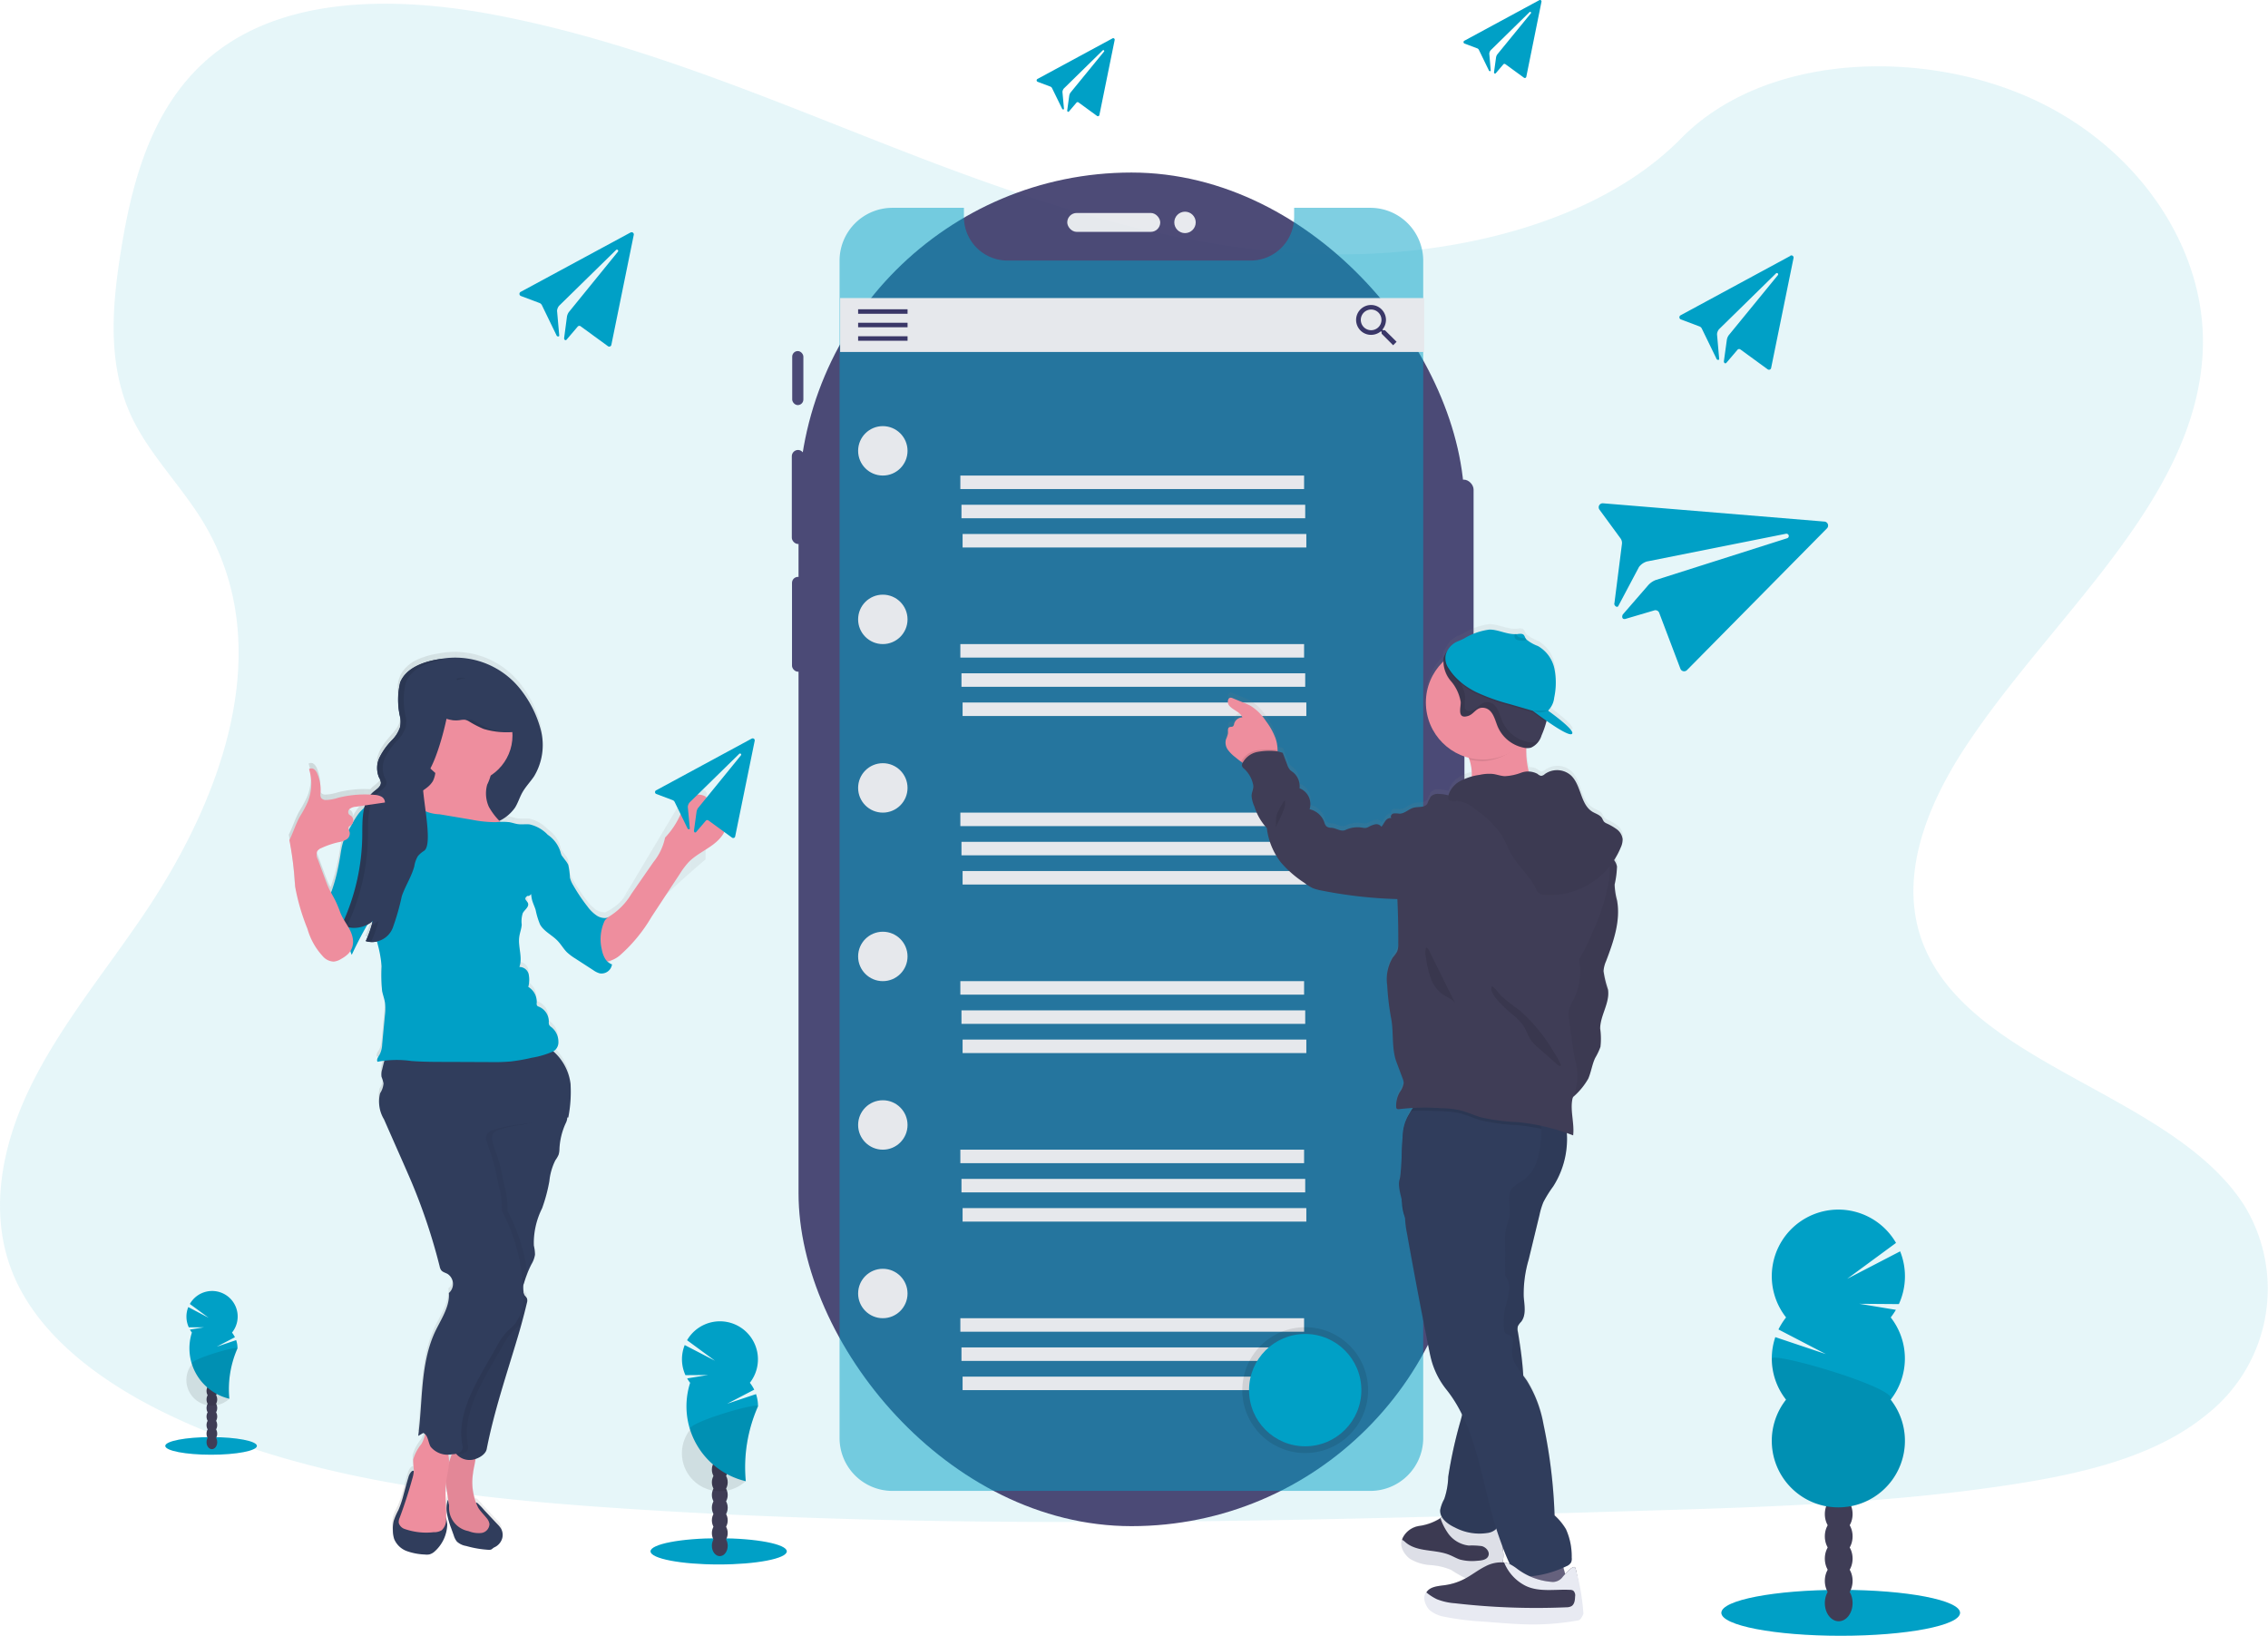 <svg xmlns="http://www.w3.org/2000/svg" xmlns:xlink="http://www.w3.org/1999/xlink" width="208.108" height="150.067" viewBox="0 0 208.108 150.067"><defs><style>.a,.e,.g{fill:#00a0c6;}.a,.f,.o,.q{opacity:0.1;}.b{opacity:0.9;}.c{fill:#3a3768;}.d{fill:#e6e8ec;}.e{opacity:0.5;}.h{fill:url(#a);}.i{fill:#ee8e9e;}.j{fill:#65617d;}.k,.o{fill:#3f3d56;}.l{opacity:0.05;}.m{fill:#e8eaf2;}.n{fill:#303d5c;}.p{fill:url(#b);}</style><linearGradient id="a" x1="-1.02" y1="1" x2="-1.02" gradientUnits="objectBoundingBox"><stop offset="0" stop-color="gray" stop-opacity="0.251"/><stop offset="0.54" stop-color="gray" stop-opacity="0.122"/><stop offset="1" stop-color="gray" stop-opacity="0.102"/></linearGradient><linearGradient id="b" x1="0" y1="0.5" x2="1.001" y2="0.5" xlink:href="#a"/></defs><g transform="translate(-0.001 -0.006)"><path class="a" d="M155.917,67.4c-13.341-.462-26.049-4.77-38.182-9.483S93.58,47.988,80.559,45.491c-8.376-1.606-17.955-1.833-24.7,2.658-6.49,4.313-8.593,11.781-9.721,18.7-.849,5.207-1.348,10.682.976,15.563,1.615,3.385,4.483,6.231,6.466,9.472,6.9,11.281,2.026,25.193-5.455,36.206-3.5,5.168-7.575,10.1-10.28,15.6s-3.958,11.8-1.591,17.413c2.348,5.562,7.94,9.739,14,12.677,12.3,5.967,26.8,7.676,40.943,8.643,31.3,2.14,62.764,1.214,94.145.285,11.614-.344,23.277-.692,34.7-2.488,6.343-1,12.892-2.578,17.5-6.4a14.664,14.664,0,0,0,3.378-19.154c-6.571-10.2-24.743-12.735-29.337-23.684-2.529-6.026.068-12.741,3.742-18.329,7.883-11.991,21.1-22.511,21.791-36.215.479-9.413-5.873-18.841-15.693-23.294-10.3-4.669-24.568-4.081-32.164,3.647C181.439,64.752,167.7,67.813,155.917,67.4Z" transform="translate(-35 -44.092)"/><g class="b" transform="translate(72.656 15.835)"><rect class="c" width="1.825" height="15.052" rx="0.913" transform="translate(60.734 28.171)"/><rect class="c" width="1.024" height="4.956" rx="0.512" transform="translate(0.037 16.378)"/><rect class="c" width="1.155" height="8.627" rx="0.577" transform="translate(0 25.451)"/><rect class="c" width="1.1" height="8.7" rx="0.55" transform="translate(0.018 37.094)"/><rect class="c" width="61.103" height="124.181" rx="30.551" transform="translate(0.617)"/><rect class="d" width="8.533" height="1.733" rx="0.867" transform="translate(25.274 3.709)"/><circle class="d" cx="0.983" cy="0.983" r="0.983" transform="translate(35.096 3.591)"/></g><path class="e" d="M502.042,146.1h-7v.844a4,4,0,0,1-4,3.995h-22.3a4,4,0,0,1-4-3.995V146.1h-6.558a4.853,4.853,0,0,0-4.853,4.853V258.958a4.853,4.853,0,0,0,4.853,4.853h43.849a4.853,4.853,0,0,0,4.853-4.853V150.953A4.853,4.853,0,0,0,502.042,146.1Z" transform="translate(-376.293 -127.029)"/><rect class="d" width="53.598" height="4.947" transform="translate(77.091 27.349)"/><rect class="c" width="4.536" height="0.413" transform="translate(78.741 28.379)"/><rect class="c" width="4.536" height="0.413" transform="translate(78.741 29.616)"/><rect class="c" width="4.536" height="0.413" transform="translate(78.741 30.854)"/><path class="c" d="M713.285,196.815h-.168l-.064-.052a1.41,1.41,0,0,0,.328-.9,1.37,1.37,0,1,0-1.363,1.379,1.414,1.414,0,0,0,.9-.33l.063.053v.169l1.057,1.061.317-.319Zm-1.267,0a.948.948,0,1,1,.674-.279A.954.954,0,0,1,712.018,196.815Z" transform="translate(-586.206 -166.516)"/><circle class="d" cx="2.267" cy="2.267" r="2.267" transform="translate(78.741 39.099)"/><rect class="d" width="31.541" height="1.238" transform="translate(88.121 43.634)"/><rect class="d" width="31.541" height="1.238" transform="translate(88.224 46.313)"/><rect class="d" width="31.541" height="1.238" transform="translate(88.327 48.995)"/><circle class="d" cx="2.267" cy="2.267" r="2.267" transform="translate(78.741 54.561)"/><rect class="d" width="31.541" height="1.238" transform="translate(88.121 59.095)"/><rect class="d" width="31.541" height="1.238" transform="translate(88.224 61.775)"/><rect class="d" width="31.541" height="1.238" transform="translate(88.327 64.454)"/><circle class="d" cx="2.267" cy="2.267" r="2.267" transform="translate(78.741 70.022)"/><rect class="d" width="31.541" height="1.238" transform="translate(88.121 74.556)"/><rect class="d" width="31.541" height="1.238" transform="translate(88.224 77.236)"/><rect class="d" width="31.541" height="1.238" transform="translate(88.327 79.915)"/><circle class="d" cx="2.267" cy="2.267" r="2.267" transform="translate(78.741 85.483)"/><rect class="d" width="31.541" height="1.238" transform="translate(88.121 90.017)"/><rect class="d" width="31.541" height="1.238" transform="translate(88.224 92.697)"/><rect class="d" width="31.541" height="1.238" transform="translate(88.327 95.377)"/><circle class="d" cx="2.267" cy="2.267" r="2.267" transform="translate(78.741 100.944)"/><rect class="d" width="31.541" height="1.238" transform="translate(88.121 105.478)"/><rect class="d" width="31.541" height="1.238" transform="translate(88.224 108.158)"/><rect class="d" width="31.541" height="1.238" transform="translate(88.327 110.838)"/><circle class="d" cx="2.267" cy="2.267" r="2.267" transform="translate(78.741 116.405)"/><rect class="d" width="31.541" height="1.238" transform="translate(88.121 120.94)"/><rect class="d" width="31.541" height="1.238" transform="translate(88.224 123.619)"/><rect class="d" width="31.541" height="1.238" transform="translate(88.327 126.299)"/><circle class="f" cx="5.772" cy="5.772" r="5.772" transform="translate(113.992 121.765)"/><circle class="g" cx="5.153" cy="5.153" r="5.153" transform="translate(114.611 122.384)"/><path class="g" d="M303.987,158.325l-10.08,5.446a.21.21,0,0,0,.015.368l1.72.646a.418.418,0,0,1,.227.212l1.335,2.752c.026.122.25.153.252.029l-.2-2.273a.817.817,0,0,1,.184-.46l5.227-5.12a.129.129,0,0,1,.114-.033.12.12,0,0,1,.064.184l-4.5,5.536a1,1,0,0,0-.184.453l-.26,1.963c.022.171.157.236.263.083l.971-1.14a.2.2,0,0,1,.285-.048l2.5,1.823a.2.2,0,0,0,.319-.123l2.052-10.072a.2.2,0,0,0-.295-.227Z" transform="translate(-246.14 -136.984)"/><path class="g" d="M881.9,169.88l-10.08,5.453a.21.21,0,0,0,.017.368l1.718.648a.4.4,0,0,1,.227.212l1.337,2.75c.026.122.249.155.252.031l-.2-2.275a.807.807,0,0,1,.184-.459l5.225-5.12a.125.125,0,0,1,.114-.033.12.12,0,0,1,.066.184l-4.507,5.51a1.008,1.008,0,0,0-.184.455l-.271,1.963c.022.171.157.238.265.083l.971-1.138a.2.2,0,0,1,.285-.048l2.5,1.821a.2.2,0,0,0,.317-.123l2.052-10.072a.2.2,0,0,0-.295-.227Z" transform="translate(-717.619 -146.398)"/><path class="g" d="M558.436,61.617l-6.882,3.722a.144.144,0,0,0,.009.258l1.175.442a.282.282,0,0,1,.155.144l.921,1.879c.018.083.171.1.173.022l-.14-1.554a.563.563,0,0,1,.125-.313l3.569-3.5a.085.085,0,0,1,.077-.022.081.081,0,0,1,.044.131l-3.076,3.763a.688.688,0,0,0-.12.309l-.184,1.341c.015.118.1.162.184.057l.663-.777a.138.138,0,0,1,.184-.033l1.707,1.245a.138.138,0,0,0,.217-.085l1.4-6.877a.138.138,0,0,0-.2-.155Z" transform="translate(-456.357 -58.089)"/><path class="g" d="M771.115,42.6l-6.883,3.724a.144.144,0,0,0,.009.256l1.175.442a.278.278,0,0,1,.155.145l.912,1.877c.018.083.171.1.173.022l-.133-1.553a.566.566,0,0,1,.125-.315l3.569-3.5a.085.085,0,0,1,.077-.022.081.081,0,0,1,.044.131l-3.079,3.766a.69.69,0,0,0-.12.309l-.184,1.343c.015.116.107.16.184.055l.663-.777a.138.138,0,0,1,.193-.033l1.709,1.245a.136.136,0,0,0,.215-.085l1.391-6.877a.138.138,0,0,0-.2-.155Z" transform="translate(-629.867 -42.58)"/><path class="g" d="M852.244,294.959l-20.318-1.678a.368.368,0,0,0-.343.575l1.932,2.637a.72.72,0,0,1,.133.536l-.685,5.4c-.079.2.223.471.346.291l1.908-3.6a1.439,1.439,0,0,1,.72-.5l12.763-2.545a.226.226,0,0,1,.2.061.214.214,0,0,1-.088.35l-12.069,3.836a1.8,1.8,0,0,0-.705.5l-2.311,2.663c-.133.278,0,.5.313.381l2.554-.753a.368.368,0,0,1,.471.206l1.952,5.146a.368.368,0,0,0,.595.125l12.85-13.008a.368.368,0,0,0-.219-.624Z" transform="translate(-684.823 -247.102)"/><path class="h" d="M645.748,364.563a3.279,3.279,0,0,0,.693.7c.171.142.348.287.532.416.052.037.1.072.158.107,0,.009-.011.018-.015.029a.418.418,0,0,0-.048.256.552.552,0,0,0,.2.265,2.726,2.726,0,0,1,.831,1.5c.063.333-.162.691-.147,1.03a3,3,0,0,0,.262.961,5.191,5.191,0,0,0,1.142,1.978,6.4,6.4,0,0,0,1.28,3.155,10.26,10.26,0,0,0,2.16,1.893,4.2,4.2,0,0,0,.8.5,4.506,4.506,0,0,0,.79.212,40.73,40.73,0,0,0,6.941.785q.1,2.081.085,4.16a1.716,1.716,0,0,1-.1.672,2.987,2.987,0,0,1-.4.564,3.926,3.926,0,0,0-.516,2.554,23.529,23.529,0,0,0,.368,3.09c.241,1.308.02,2.751.484,4l.553,1.473a1.3,1.3,0,0,1,.109.437,1.925,1.925,0,0,1-.368.877,2.539,2.539,0,0,0-.322,1.339.278.278,0,0,0,.039.149c.061.081.184.074.284.059a11.934,11.934,0,0,1,1.23-.114,2.256,2.256,0,0,0-.2.293,4.316,4.316,0,0,0-.262.538,5.092,5.092,0,0,0-.35.961,1.175,1.175,0,0,0-.035.147c-.022.1-.042.2-.059.3a9.936,9.936,0,0,0-.109,1.768,18.732,18.732,0,0,1-.219,2.589,4.268,4.268,0,0,0,.223,1.967,4.655,4.655,0,0,0,.267,1.473,8.882,8.882,0,0,0,.184,1.554q.956,5.385,2.026,10.745c.064.311.125.621.208.921a7.536,7.536,0,0,0,1.379,2.728,12.4,12.4,0,0,1,1.44,2.306c-.042.2-.087.391-.133.584a41.72,41.72,0,0,0-1.127,5.146,7.133,7.133,0,0,1-.368,2.057,3.153,3.153,0,0,0-.368,1,1.1,1.1,0,0,0,.153.646c-.048.035-.094.072-.138.109l-.076.063a4.828,4.828,0,0,1-1.869.669,2.022,2.022,0,0,0-1.538,1.149,1.008,1.008,0,0,0-.031.123,1.629,1.629,0,0,0,.737,1.562,4.138,4.138,0,0,0,1.842.565,6,6,0,0,1,1.9.435,12.015,12.015,0,0,0,1.473.842l.094.028c-.12.072-.241.142-.368.206a5.547,5.547,0,0,1-1.766.553c-.622.087-1.367.127-1.687.67h0a1.2,1.2,0,0,0,.306,1.409,2.926,2.926,0,0,0,1.407.622,25.6,25.6,0,0,0,3.5.435l1.144.087c1.105.085,2.232.171,3.352.184a23.087,23.087,0,0,0,4.122-.359.449.449,0,0,0,.328-.158.468.468,0,0,0,.05-.262,20.148,20.148,0,0,0-.523-4.155c-.094-.409-.652.149-.965.5-.041-.2-.088-.407-.142-.6l.245-.116a.882.882,0,0,0,.449-.368.9.9,0,0,0,.048-.433,6.073,6.073,0,0,0-.527-2.621,5.553,5.553,0,0,0-1.042-1.269,48.414,48.414,0,0,0-1.02-8.406,11.486,11.486,0,0,0-1.523-4.024c-.1-.149-.212-.3-.322-.448a36.188,36.188,0,0,0-.492-4.039,1.043,1.043,0,0,1,0-.538,1.659,1.659,0,0,1,.3-.409c.49-.632.289-1.53.232-2.33a11.126,11.126,0,0,1,.459-3.407q.5-2.07,1-4.142a6.706,6.706,0,0,1,.35-1.147,11.332,11.332,0,0,1,.9-1.448,8.164,8.164,0,0,0,1.249-4.919c.184.066.368.134.564.208.138-1.157-.35-2.47,0-3.556a4.572,4.572,0,0,0,1.411-1.68c.273-.611.35-1.3.635-1.906a5.874,5.874,0,0,0,.483-1.022,7.137,7.137,0,0,0-.028-1.693c.018-1.232.921-2.376.718-3.593a9.172,9.172,0,0,1-.409-1.7,2.846,2.846,0,0,1,.238-.921c.678-1.8,1.346-3.707,1-5.6a6.335,6.335,0,0,1-.219-1.455,8.757,8.757,0,0,0,.217-1.667,1.265,1.265,0,0,0-.25-.584,7,7,0,0,0,.617-1.182,1.693,1.693,0,0,0,.164-.755,1.337,1.337,0,0,0-.532-.9,5.39,5.39,0,0,0-.921-.536.751.751,0,0,1-.271-.193,1.976,1.976,0,0,1-.153-.291c-.184-.315-.576-.414-.888-.6-1.123-.685-1.015-2.451-1.974-3.356a1.919,1.919,0,0,0-2.394-.127.587.587,0,0,1-.339.168.65.65,0,0,1-.328-.184,1.32,1.32,0,0,0-.81-.225,7.778,7.778,0,0,1-.243-2.149h.087a1.137,1.137,0,0,0,.335-.039,1.767,1.767,0,0,0,.976-1.127,8.567,8.567,0,0,0,.433-1.238c.011-.041.02-.081.029-.12.945.663,2.042,1.357,2.3,1.212.484-.267-2.164-2.151-2.164-2.151h0a2.108,2.108,0,0,0,.552-1.216,6.609,6.609,0,0,0,.022-2.661A3.142,3.142,0,0,0,674.2,355a3.644,3.644,0,0,1-1.03-.584h0a.664.664,0,0,1-.1-.136h0a.342.342,0,0,1-.041-.072,1,1,0,0,0-.11-.217c-.146-.168-.409-.116-.628-.09h-.19c-.785.017-1.545-.422-2.339-.422a5.95,5.95,0,0,0-2.378.851c-.155.07-.3.134-.44.2a1.987,1.987,0,0,0-1.105,1,1.557,1.557,0,0,0-.319.617,1.455,1.455,0,0,0-.041.317,5.269,5.269,0,0,0,2.368,8.84c.018.052.037.1.053.155a4.435,4.435,0,0,1,.23,1.473v.1A4,4,0,0,0,667,367.5a2.2,2.2,0,0,0-.958,1.177,1.153,1.153,0,0,0-.029.112,3.032,3.032,0,0,0-.866-.149.929.929,0,0,0-.737.223.679.679,0,0,0-.14.285c-.1.094-.122.256-.184.379-.223.389-.8.262-1.23.368-.47.116-.84.553-1.324.553a2.26,2.26,0,0,0-.552-.02c-.184.044-.324.293-.184.418a.587.587,0,0,0-.553.267c-.133.173-.221.379-.368.541a.564.564,0,0,0-.575-.223,2.13,2.13,0,0,0-.606.239.875.875,0,0,1-.267.094,1.153,1.153,0,0,1-.326-.029,2.6,2.6,0,0,0-1.525.214c-.42.2-.823-.166-1.289-.2a.721.721,0,0,1-.471-.146.921.921,0,0,1-.184-.368,1.842,1.842,0,0,0-1.348-1.193,1.569,1.569,0,0,0-.921-1.936,1.674,1.674,0,0,0-.575-1.459,2.686,2.686,0,0,1-.291-.228,1.4,1.4,0,0,1-.267-.494l-.409-1.083c-.184-.037-.322-.112-.494-.142V364.6a3.551,3.551,0,0,0-.184-1.087,6.088,6.088,0,0,0-.873-1.589,4.579,4.579,0,0,0-1.4-1.411,5.028,5.028,0,0,0-.6-.276l-1.053-.435a.511.511,0,0,0-.184-.052c-.284,0-.335.438-.184.672.32.473,1.042.606,1.247,1.142a.812.812,0,0,0-.753.586.411.411,0,0,1-.1.238c-.092.076-.238.031-.344.088-.184.1-.1.381-.125.593a2.853,2.853,0,0,1-.184.534A1.143,1.143,0,0,0,645.748,364.563ZM671,438.416c0-.109-.015-.217-.024-.324.022.057.042.116.064.173.184.486.392.965.61,1.438l-.037-.02a1.821,1.821,0,0,0-.5-.144.516.516,0,0,1-.14-.013A3.927,3.927,0,0,0,671,438.42Z" transform="translate(-533.097 -296.216)"/><path class="i" d="M762.4,407.8c-.02.77-.28,1.514-.32,2.282,2.263.112,4.5-.985,6.741-.65a3.117,3.117,0,0,1-1.16-1.856,7.75,7.75,0,0,1-.221-2.851,1.182,1.182,0,0,1,.029-.158,4.027,4.027,0,0,0,.239-1.2c-.076-.39-.444-.313-.777-.291a29.279,29.279,0,0,0-3.022.39c-.26.044-2.8.678-2.836.611a11.934,11.934,0,0,1,1.105,2.263A4.4,4.4,0,0,1,762.4,407.8Z" transform="translate(-627.348 -336.653)"/><path class="i" d="M645.764,394.843a3.316,3.316,0,0,0,.693.7c.171.142.348.285.532.414a2.274,2.274,0,0,0,1.133.46,3.015,3.015,0,0,0,2.026-.737,1.329,1.329,0,0,0,.193-.774,3.512,3.512,0,0,0-.184-1.081,6.034,6.034,0,0,0-.873-1.58,4.657,4.657,0,0,0-1.4-1.4,5.351,5.351,0,0,0-.6-.276l-1.053-.431a.512.512,0,0,0-.184-.052c-.284,0-.335.435-.184.669.32.471,1.042.6,1.247,1.136a.809.809,0,0,0-.753.582.405.405,0,0,1-.1.236c-.092.076-.238.033-.344.088-.184.1-.1.379-.125.591a2.86,2.86,0,0,1-.184.53A1.131,1.131,0,0,0,645.764,394.843Z" transform="translate(-533.113 -326.075)"/><path class="j" d="M795.42,818.757c-.173-.184-.459-.146-.7-.107a26.061,26.061,0,0,1-3.951.32c-.166-.808.315-1.595.47-2.407a2.124,2.124,0,0,1,.156-.608,1.389,1.389,0,0,1,1-.6c.713-.149,1.825-.414,2.223.3A10.794,10.794,0,0,1,795.42,818.757Z" transform="translate(-651.549 -672.882)"/><path class="k" d="M734.213,800.9a4.134,4.134,0,0,0,1.842.564,5.994,5.994,0,0,1,1.9.433,11.968,11.968,0,0,0,1.473.836,3.052,3.052,0,0,0,1.519.024,2.253,2.253,0,0,0,1.564-.849,2.611,2.611,0,0,0,.217-1.588c-.046-.613-.09-1.227-.136-1.842a.872.872,0,0,0-.114-.444c-.433-.634-1.488.263-2.054.263a3.958,3.958,0,0,1-2.5-1.079.8.8,0,0,0-.2-.147c-.254-.114-.51.1-.737.282l-.076.063a4.854,4.854,0,0,1-1.869.667,2.022,2.022,0,0,0-1.538,1.142.992.992,0,0,0-.031.122A1.6,1.6,0,0,0,734.213,800.9Z" transform="translate(-604.815 -658.081)"/><path class="l" d="M734.213,800.9a4.134,4.134,0,0,0,1.842.564,5.994,5.994,0,0,1,1.9.433,11.968,11.968,0,0,0,1.473.836,3.052,3.052,0,0,0,1.519.024,2.253,2.253,0,0,0,1.564-.849,2.611,2.611,0,0,0,.217-1.588c-.046-.613-.09-1.227-.136-1.842a.872.872,0,0,0-.114-.444c-.433-.634-1.488.263-2.054.263a3.958,3.958,0,0,1-2.5-1.079.8.8,0,0,0-.2-.147c-.254-.114-.51.1-.737.282l-.076.063a4.854,4.854,0,0,1-1.869.667,2.022,2.022,0,0,0-1.538,1.142.992.992,0,0,0-.031.122A1.6,1.6,0,0,0,734.213,800.9Z" transform="translate(-604.815 -658.081)"/><path class="m" d="M733.933,801.122a4.136,4.136,0,0,0,1.842.564,5.99,5.99,0,0,1,1.9.433,11.976,11.976,0,0,0,1.473.836,3.052,3.052,0,0,0,1.519.024,2.51,2.51,0,0,0,1.564-1.055,2.61,2.61,0,0,0,.217-1.588c-.046-.613-.09-1.227-.136-1.842a.872.872,0,0,0-.114-.444c-.433-.633-1.488.263-2.054.263a3.958,3.958,0,0,1-2.5-1.079.8.8,0,0,0-.2-.147c-.254-.114-.51.1-.737.282a5.267,5.267,0,0,0,.628,1.289,2.709,2.709,0,0,0,1.971,1.234,6.461,6.461,0,0,1,1.2.053c.387.1.737.5.61.875s-.606.446-1,.466a4.413,4.413,0,0,1-1.626-.112c-.317-.107-.606-.282-.921-.409-1.311-.553-2.967-.239-4.052-1.158a2.429,2.429,0,0,0-.331-.254C732.9,799.957,733.43,800.778,733.933,801.122Z" transform="translate(-604.535 -658.097)"/><path class="l" d="M733.933,801.122a4.136,4.136,0,0,0,1.842.564,5.99,5.99,0,0,1,1.9.433,11.976,11.976,0,0,0,1.473.836,3.052,3.052,0,0,0,1.519.024,2.51,2.51,0,0,0,1.564-1.055,2.61,2.61,0,0,0,.217-1.588c-.046-.613-.09-1.227-.136-1.842a.872.872,0,0,0-.114-.444c-.433-.633-1.488.263-2.054.263a3.958,3.958,0,0,1-2.5-1.079.8.8,0,0,0-.2-.147c-.254-.114-.51.1-.737.282a5.267,5.267,0,0,0,.628,1.289,2.709,2.709,0,0,0,1.971,1.234,6.461,6.461,0,0,1,1.2.053c.387.1.737.5.61.875s-.606.446-1,.466a4.413,4.413,0,0,1-1.626-.112c-.317-.107-.606-.282-.921-.409-1.311-.553-2.967-.239-4.052-1.158a2.429,2.429,0,0,0-.331-.254C732.9,799.957,733.43,800.778,733.933,801.122Z" transform="translate(-604.535 -658.097)"/><path class="n" d="M748.454,590.806a8.061,8.061,0,0,1-1.105,5.949,11.12,11.12,0,0,0-.9,1.44,6.649,6.649,0,0,0-.35,1.142l-1,4.129a11.149,11.149,0,0,0-.459,3.389c.057.8.258,1.689-.232,2.319a1.658,1.658,0,0,0-.3.405,1.038,1.038,0,0,0,0,.536c.5,2.991.877,6.12-.033,9.013-.823,2.623-.871,5.525-1.573,8.188a1.813,1.813,0,0,1-.435.908,1.438,1.438,0,0,1-.654.311,4.816,4.816,0,0,1-3.087-.49c-.678-.313-1.407-.864-1.348-1.608a3.416,3.416,0,0,1,.368-.991,6.818,6.818,0,0,0,.368-2.046,40.954,40.954,0,0,1,1.127-5.118,12.228,12.228,0,0,0,.339-5.194,45.456,45.456,0,0,0-3.343-10.279,1.2,1.2,0,0,0-.306-.459,3.265,3.265,0,0,1-.433-.3,1.3,1.3,0,0,1-.2-.54,5.849,5.849,0,0,0-.9-1.418c-.759-1.2-.518-2.748-.49-4.17a28.768,28.768,0,0,1,.055-4.142A3.881,3.881,0,0,1,735.9,588.6a4.994,4.994,0,0,1,2.039-.1A39.714,39.714,0,0,1,748.454,590.806Z" transform="translate(-604.827 -487.908)"/><path class="l" d="M748.454,590.806a8.061,8.061,0,0,1-1.105,5.949,11.12,11.12,0,0,0-.9,1.44,6.649,6.649,0,0,0-.35,1.142l-1,4.129a11.149,11.149,0,0,0-.459,3.389c.057.8.258,1.689-.232,2.319a1.658,1.658,0,0,0-.3.405,1.038,1.038,0,0,0,0,.536c.5,2.991.877,6.12-.033,9.013-.823,2.623-.871,5.525-1.573,8.188a1.813,1.813,0,0,1-.435.908,1.438,1.438,0,0,1-.654.311,4.816,4.816,0,0,1-3.087-.49c-.678-.313-1.407-.864-1.348-1.608a3.416,3.416,0,0,1,.368-.991,6.818,6.818,0,0,0,.368-2.046,40.954,40.954,0,0,1,1.127-5.118,12.228,12.228,0,0,0,.339-5.194,45.456,45.456,0,0,0-3.343-10.279,1.2,1.2,0,0,0-.306-.459,3.265,3.265,0,0,1-.433-.3,1.3,1.3,0,0,1-.2-.54,5.849,5.849,0,0,0-.9-1.418c-.759-1.2-.518-2.748-.49-4.17a28.768,28.768,0,0,1,.055-4.142A3.881,3.881,0,0,1,735.9,588.6a4.994,4.994,0,0,1,2.039-.1A39.714,39.714,0,0,1,748.454,590.806Z" transform="translate(-604.827 -487.908)"/><path class="n" d="M732.552,602.409a8.648,8.648,0,0,0,.184,1.6q.956,5.357,2.026,10.682c.064.309.125.617.208.921a7.484,7.484,0,0,0,1.379,2.713c3,3.741,3.262,9.174,4.89,13.684.109.306.219.611.335.921a22.807,22.807,0,0,0,1.006,2.241.633.633,0,0,0,.206.267.617.617,0,0,0,.328.064,9.549,9.549,0,0,0,4.236-.963.876.876,0,0,0,.449-.368.9.9,0,0,0,.048-.431,6.008,6.008,0,0,0-.527-2.606,5.525,5.525,0,0,0-1.042-1.263,47.92,47.92,0,0,0-1.02-8.361,11.4,11.4,0,0,0-1.523-4c-.6-.875-1.46-1.737-1.355-2.792.048-.464.241-1.041-.136-1.313-.164-.12-.409-.134-.519-.306a.565.565,0,0,1-.074-.262,6.488,6.488,0,0,1,.134-2.166,11.665,11.665,0,0,0,.322-1.411,1.771,1.771,0,0,0-.355-1.363c-.02-.963,0-1.963-.013-2.926a5.452,5.452,0,0,1,.136-1.634c.072-.252.184-.494.239-.751.2-.921-.3-2.026.3-2.763a4.062,4.062,0,0,1,.96-.678,3.511,3.511,0,0,0,1.319-1.9,10.471,10.471,0,0,0,.368-2.321,2.416,2.416,0,0,0,0-.5.935.935,0,0,0-.068-.25,1.526,1.526,0,0,0-1.131-.687,36.573,36.573,0,0,0-8.638-1.009c-1.076-.737-1.682-.471-2.136.306a7.871,7.871,0,0,0-.61,1.486c-.208.628-.221,4.153-.424,4.788C731.795,599.867,732.552,601.547,732.552,602.409Z" transform="translate(-603.631 -490.84)"/><path class="k" d="M808.836,469.149a8.377,8.377,0,0,1-.217,1.658,6.276,6.276,0,0,0,.219,1.448c.348,1.879-.32,3.781-1,5.568a2.814,2.814,0,0,0-.238.921,9.319,9.319,0,0,0,.409,1.693c.193,1.21-.7,2.348-.718,3.573a6.707,6.707,0,0,1,.028,1.683,5.793,5.793,0,0,1-.483,1.018c-.286.6-.368,1.289-.635,1.9a6.373,6.373,0,0,1-2.562,2.477,2.588,2.588,0,0,1-1.51-.934,2.315,2.315,0,0,1-.263-.821,21.152,21.152,0,0,1-.2-3.8,23.721,23.721,0,0,1,.173-3.276c.2-1.381.652-2.713.974-4.072a39.307,39.307,0,0,1,1.245-5.131,17.3,17.3,0,0,1,2.332-3.984c.346-.475.621-1.151,1.289-1.042A1.416,1.416,0,0,1,808.836,469.149Z" transform="translate(-660.463 -389.65)"/><path class="l" d="M808.836,469.149a8.377,8.377,0,0,1-.217,1.658,6.276,6.276,0,0,0,.219,1.448c.348,1.879-.32,3.781-1,5.568a2.814,2.814,0,0,0-.238.921,9.319,9.319,0,0,0,.409,1.693c.193,1.21-.7,2.348-.718,3.573a6.707,6.707,0,0,1,.028,1.683,5.793,5.793,0,0,1-.483,1.018c-.286.6-.368,1.289-.635,1.9a6.373,6.373,0,0,1-2.562,2.477,2.588,2.588,0,0,1-1.51-.934,2.315,2.315,0,0,1-.263-.821,21.152,21.152,0,0,1-.2-3.8,23.721,23.721,0,0,1,.173-3.276c.2-1.381.652-2.713.974-4.072a39.307,39.307,0,0,1,1.245-5.131,17.3,17.3,0,0,1,2.332-3.984c.346-.475.621-1.151,1.289-1.042A1.416,1.416,0,0,1,808.836,469.149Z" transform="translate(-660.463 -389.65)"/><path class="f" d="M761.07,404.068a11.935,11.935,0,0,1,1.105,2.263,5.186,5.186,0,0,0,1.249.151,4.785,4.785,0,0,0,3.748-2.1c.083-.368.6-.727.542-1.024-.076-.39-.444-.313-.777-.291a29.28,29.28,0,0,0-3.022.39C763.647,403.5,761.107,404.142,761.07,404.068Z" transform="translate(-627.348 -336.653)"/><circle class="i" cx="5.23" cy="5.23" r="5.23" transform="translate(130.838 59.227)"/><path class="f" d="M737.93,592.739c.9-.053,1.816-.018,2.724.018a9.476,9.476,0,0,1,1.693.173c.687.157,1.33.47,2.007.665a18.377,18.377,0,0,0,3.354.442,19.275,19.275,0,0,1,2.2.343.937.937,0,0,0-.068-.25,1.526,1.526,0,0,0-1.131-.687,36.576,36.576,0,0,0-8.638-1.009C738.991,591.7,738.385,591.966,737.93,592.739Z" transform="translate(-608.47 -490.81)"/><path class="k" d="M731.778,432.318c.228.263.534.553.873.468a1.2,1.2,0,0,0,.339-.184,5.113,5.113,0,0,1,2.052-.588,30.141,30.141,0,0,0,4.236-.95,4.322,4.322,0,0,1,1.251-.254,3.02,3.02,0,0,1,2.227,1.289c.554.694.943,1.508,1.5,2.206.389.5.851.936,1.214,1.453a6.371,6.371,0,0,1,.875,4.586,18.618,18.618,0,0,1-1.49,4.531,15.617,15.617,0,0,1-1.217,2.455,5.853,5.853,0,0,1-.47,3.643,3.657,3.657,0,0,0-.475,1.083,2.737,2.737,0,0,0,.033.794l.267,1.893c.081.576.162,1.155.267,1.728a4.991,4.991,0,0,1-.033,3.131c-.582,1.135.029,2.591-.123,3.868a19.416,19.416,0,0,0-5.109-1.217,18.216,18.216,0,0,1-3.352-.438c-.678-.2-1.32-.51-2.007-.667a9.3,9.3,0,0,0-1.693-.173,20.123,20.123,0,0,0-3.755.085c-.1.015-.223.022-.284-.059a.271.271,0,0,1-.039-.147,2.508,2.508,0,0,1,.322-1.332,1.9,1.9,0,0,0,.368-.873,1.288,1.288,0,0,0-.109-.435l-.552-1.473c-.464-1.238-.243-2.674-.484-3.974a23.289,23.289,0,0,1-.368-3.074,3.847,3.847,0,0,1,.516-2.543,2.9,2.9,0,0,0,.4-.552,1.7,1.7,0,0,0,.1-.669q.017-2.647-.145-5.291c.464-.834.949-1.687,1.413-2.519a10.814,10.814,0,0,0,1.306-3.048c.144-.722.138-1.464.241-2.192a.953.953,0,0,1,.184-.51.926.926,0,0,1,.737-.221A3.251,3.251,0,0,1,731.778,432.318Z" transform="translate(-598.754 -359.304)"/><path class="f" d="M653.31,417.005a2.275,2.275,0,0,0,1.133.46,3.016,3.016,0,0,0,2.026-.737,1.329,1.329,0,0,0,.193-.774.954.954,0,0,0-.225-.042,5.894,5.894,0,0,0-1.755.07,1.976,1.976,0,0,0-1.363,1.022Z" transform="translate(-539.434 -347.122)"/><path class="k" d="M671.07,428.883a3.65,3.65,0,0,1-1.105,1.041,3.559,3.559,0,0,1-1.716.263,41.2,41.2,0,0,1-7.183-.788,4.512,4.512,0,0,1-.79-.212,4.19,4.19,0,0,1-.8-.5,10.055,10.055,0,0,1-2.16-1.882,6.353,6.353,0,0,1-1.28-3.14A5.133,5.133,0,0,1,654.9,421.7a2.967,2.967,0,0,1-.261-.954c-.015-.339.21-.694.147-1.028a2.705,2.705,0,0,0-.831-1.492.552.552,0,0,1-.2-.263.412.412,0,0,1,.048-.254,1.966,1.966,0,0,1,1.361-1.024,5.905,5.905,0,0,1,1.757-.07,4.079,4.079,0,0,1,.575.153l.409,1.077a1.386,1.386,0,0,0,.267.492,2.663,2.663,0,0,0,.291.227,1.658,1.658,0,0,1,.575,1.451,1.56,1.56,0,0,1,.921,1.926,1.842,1.842,0,0,1,1.348,1.186.9.9,0,0,0,.184.368.72.72,0,0,0,.471.146c.462.028.866.392,1.289.2a2.6,2.6,0,0,1,1.525-.214,1.148,1.148,0,0,0,.326.028.822.822,0,0,0,.267-.092,2.188,2.188,0,0,1,.606-.239.567.567,0,0,1,.575.223c.147-.16.236-.368.368-.538a.591.591,0,0,1,.553-.267c-.14-.123,0-.368.184-.416a2.461,2.461,0,0,1,.552.02c.484,0,.855-.442,1.324-.552.433-.107,1.007.02,1.23-.368.077-.136.094-.32.227-.405a.442.442,0,0,1,.293-.033,2.862,2.862,0,0,1,.882.267,12.363,12.363,0,0,1-.131,5.407A4.743,4.743,0,0,1,671.07,428.883Z" transform="translate(-539.793 -347.693)"/><path class="f" d="M745.593,515.208l2.252,4.542c-.243-.42-.757-.584-1.162-.853a3.09,3.09,0,0,1-1.1-1.492,9.21,9.21,0,0,1-.425-1.842,1.665,1.665,0,0,1,0-.954C745.4,514.665,745.487,514.995,745.593,515.208Z" transform="translate(-614.302 -427.67)"/><path class="f" d="M778.928,534.827a19.949,19.949,0,0,0,1.689,1.319,15.6,15.6,0,0,1,3.148,3.868,6.255,6.255,0,0,1,.643,1.171c-.107.092-.267,0-.368-.1l-1.768-1.554a3.923,3.923,0,0,1-.589-.6c-.308-.414-.444-.921-.722-1.363a5.365,5.365,0,0,0-1.076-1.105c-.405-.348-2.273-1.926-1.818-2.54C778.39,534.1,778.659,534.56,778.928,534.827Z" transform="translate(-641.156 -443.432)"/><path class="k" d="M757.525,427.269a5.248,5.248,0,0,1,1.873-.617,3.925,3.925,0,0,1,1.19-.085c.368.046.722.184,1.092.208a4.923,4.923,0,0,0,1.521-.319,1.828,1.828,0,0,1,1.507.112.638.638,0,0,0,.328.175.584.584,0,0,0,.339-.166,1.926,1.926,0,0,1,2.394.127c.959.9.851,2.656,1.974,3.337.311.184.707.287.888.6a2.174,2.174,0,0,0,.153.289.769.769,0,0,0,.271.184,5.374,5.374,0,0,1,.921.532,1.33,1.33,0,0,1,.532.9,1.678,1.678,0,0,1-.164.751,7.052,7.052,0,0,1-6.853,4.381,1.084,1.084,0,0,1-.718-.223,1.364,1.364,0,0,1-.252-.414c-.528-1.105-1.519-1.926-2.151-2.98-.368-.628-.615-1.33-1.007-1.947a9.356,9.356,0,0,0-2.376-2.3,2.732,2.732,0,0,0-1.676-.75c-.552.024-.961.053-.757-.63A2.184,2.184,0,0,1,757.525,427.269Z" transform="translate(-623.619 -355.56)"/><path class="l" d="M757.525,427.269a5.248,5.248,0,0,1,1.873-.617,3.925,3.925,0,0,1,1.19-.085c.368.046.722.184,1.092.208a4.923,4.923,0,0,0,1.521-.319,1.828,1.828,0,0,1,1.507.112.638.638,0,0,0,.328.175.584.584,0,0,0,.339-.166,1.926,1.926,0,0,1,2.394.127c.959.9.851,2.656,1.974,3.337.311.184.707.287.888.6a2.174,2.174,0,0,0,.153.289.769.769,0,0,0,.271.184,5.374,5.374,0,0,1,.921.532,1.33,1.33,0,0,1,.532.9,1.678,1.678,0,0,1-.164.751,7.052,7.052,0,0,1-6.853,4.381,1.084,1.084,0,0,1-.718-.223,1.364,1.364,0,0,1-.252-.414c-.528-1.105-1.519-1.926-2.151-2.98-.368-.628-.615-1.33-1.007-1.947a9.356,9.356,0,0,0-2.376-2.3,2.732,2.732,0,0,0-1.676-.75c-.552.024-.961.053-.757-.63A2.184,2.184,0,0,1,757.525,427.269Z" transform="translate(-623.619 -355.56)"/><path class="k" d="M745.4,825.019a2.929,2.929,0,0,0,1.407.619,25.59,25.59,0,0,0,3.5.431l1.144.088c1.105.085,2.232.169,3.352.175a23.082,23.082,0,0,0,4.122-.357.449.449,0,0,0,.328-.158.458.458,0,0,0,.05-.26,19.942,19.942,0,0,0-.51-4.133c-.129-.552-1.129.693-1.175.737a1.139,1.139,0,0,1-.908.482,6.042,6.042,0,0,1-3.354-1.26,4.237,4.237,0,0,0-.621-.385,1.886,1.886,0,0,0-.5-.144,3.04,3.04,0,0,0-1.711.348c-.689.341-1.289.831-1.971,1.181a5.543,5.543,0,0,1-1.766.552c-.622.085-1.367.127-1.687.667h0A1.2,1.2,0,0,0,745.4,825.019Z" transform="translate(-614.218 -677.503)"/><path class="m" d="M745.071,825.256a2.908,2.908,0,0,0,1.407.617,25.306,25.306,0,0,0,3.5.433l1.144.088c1.105.085,2.232.169,3.352.175a23.08,23.08,0,0,0,4.122-.357.45.45,0,0,0,.328-.158,1.842,1.842,0,0,0,.256-.466,20.261,20.261,0,0,0-.715-4.138c-.129-.553-1.129.692-1.175.737a1.14,1.14,0,0,1-.908.483,6.043,6.043,0,0,1-3.354-1.26,4.238,4.238,0,0,0-.621-.385,1.887,1.887,0,0,0-.5-.144,4.115,4.115,0,0,0,1.949,2.133c1.239.615,2.713.309,4.1.381a.552.552,0,0,1,.289.07.585.585,0,0,1,.171.543c-.011.33-.053.718-.341.886a.991.991,0,0,1-.459.1,64.8,64.8,0,0,1-10.212-.368,5.562,5.562,0,0,1-1.658-.368,4.377,4.377,0,0,1-.965-.621C744.331,823.991,744.694,824.9,745.071,825.256Z" transform="translate(-613.887 -677.534)"/><path class="k" d="M755.6,367.764c.02.54-.35,1.589.661,1.289.6-.175.774-.888,1.538-.737s.941,1.105,1.2,1.718a3.293,3.293,0,0,0,2.383,1.926,1.433,1.433,0,0,0,.656,0,1.766,1.766,0,0,0,.976-1.122,8.553,8.553,0,0,0,.433-1.23,5.226,5.226,0,0,0,.157-.9h0a4.164,4.164,0,0,0,0-.624,5.065,5.065,0,0,0-1.689-3.2,15.116,15.116,0,0,0-3.059-2.065,4.442,4.442,0,0,0-1.127-.5,3.746,3.746,0,0,0-1.192-.05,4.179,4.179,0,0,0-1.516.355,2.123,2.123,0,0,0-.534.368,1.605,1.605,0,0,0-.462.772,2.833,2.833,0,0,0,.724,2.138A3.954,3.954,0,0,1,755.6,367.764Z" transform="translate(-621.563 -303.361)"/><path class="f" d="M670.35,443.848c.215-.553,1.123-2.052.862-2.578a6.889,6.889,0,0,0-.693,1.236C670.348,442.935,670.488,443.5,670.35,443.848Z" transform="translate(-553.336 -367.837)"/><path class="f" d="M754.595,368.849a2.82,2.82,0,0,1-.726-2.138,1.657,1.657,0,0,1,.589-.88,1.4,1.4,0,0,0-.149.368,2.823,2.823,0,0,0,.724,2.138,3.8,3.8,0,0,1,.847,1.842c.02.541-.35,1.591.663,1.289.6-.175.772-.89,1.538-.737s.939,1.105,1.2,1.718a3.291,3.291,0,0,0,2.383,1.925,1.432,1.432,0,0,0,.656,0,.968.968,0,0,0,.309-.151,1.339,1.339,0,0,1-.748.661,1.433,1.433,0,0,1-.656,0,3.3,3.3,0,0,1-2.385-1.926c-.258-.617-.427-1.556-1.2-1.718s-.936.553-1.538.737c-1.013.293-.643-.757-.663-1.289A3.732,3.732,0,0,0,754.595,368.849Z" transform="translate(-621.438 -306.291)"/><path class="f" d="M755.376,364.884a4.669,4.669,0,0,0,.311.444,5.317,5.317,0,0,0,.715.737c.155.134.315.26.483.379a7.716,7.716,0,0,0,.976.582,17.789,17.789,0,0,0,3.131,1.12l2.089.608c.256.184.726.543,1.243.906a5.215,5.215,0,0,0,.157-.9h0a4.164,4.164,0,0,0,0-.624,5.065,5.065,0,0,0-1.689-3.2,15.121,15.121,0,0,0-3.059-2.065,4.444,4.444,0,0,0-1.127-.5,3.744,3.744,0,0,0-1.192-.05,4.178,4.178,0,0,0-1.516.355,2.12,2.12,0,0,0-.534.368,2.042,2.042,0,0,0-.267.565A1.6,1.6,0,0,0,755.376,364.884Z" transform="translate(-622.437 -303.402)"/><path class="g" d="M755.38,359.752a4.64,4.64,0,0,0,.311.442,5.122,5.122,0,0,0,.715.737,5.6,5.6,0,0,0,.481.383,7.946,7.946,0,0,0,.976.584,18.09,18.09,0,0,0,3.131,1.12l2.089.606c.737.553,3.168,2.359,3.577,2.133.484-.265-2.164-2.14-2.164-2.14l-.122.092a1.939,1.939,0,0,0,.678-1.289,6.547,6.547,0,0,0,.022-2.648,3.13,3.13,0,0,0-1.519-2.09,3.633,3.633,0,0,1-1.03-.58.7.7,0,0,1-.1-.134.471.471,0,0,1-.041-.072.951.951,0,0,0-.11-.215c-.145-.168-.409-.118-.628-.09h-.07a.861.861,0,0,1-.12,0c-.785.018-1.545-.418-2.339-.418a6,6,0,0,0-2.378.845c-.155.07-.3.134-.44.2a1.9,1.9,0,0,0-1.2,1.265A1.589,1.589,0,0,0,755.38,359.752Z" transform="translate(-622.44 -298.41)"/><path class="f" d="M789.578,358.435a.38.38,0,0,0-.048.184.369.369,0,0,0,.131.282.647.647,0,0,0,.33.116,2.4,2.4,0,0,0,.258.02.691.691,0,0,0,.339-.057.416.416,0,0,0,.059-.039.7.7,0,0,1-.1-.134c-.02.015-.041.011-.118,0a1.941,1.941,0,0,1-.424-.072.488.488,0,0,1-.158-.077.463.463,0,0,1-.149-.228Z" transform="translate(-650.566 -300.254)"/><path class="f" d="M800.093,396.466a.993.993,0,0,1-.368.134,1.448,1.448,0,0,1-.28.044,1.55,1.55,0,0,1-.685-.184" transform="translate(-658.096 -331.28)"/><rect class="o" width="9.527" height="4.674" transform="translate(37.071 62.806)"/><rect class="o" width="9.527" height="4.674" transform="translate(37.071 75.928)"/><rect class="o" width="9.527" height="4.674" transform="translate(37.071 89.05)"/><rect class="o" width="9.527" height="4.674" transform="translate(37.071 102.173)"/><path class="p" d="M218.417,382.147c.265-.169.16-.623-.114-.777a1.336,1.336,0,0,0-.921-.044.368.368,0,0,0-.2-.4v-.068a.49.49,0,0,0-.107-.7,1.407,1.407,0,0,0-.858-.151,1.138,1.138,0,0,0-.368-.971.3.3,0,0,0-.2-.1c-.171,0-.228.23-.241.4a7.931,7.931,0,0,1-.221,1.328l-5.582,9.35c-.622.9,1.311-1.79.689-.891a8.051,8.051,0,0,1-1.105,1.367,5.43,5.43,0,0,1-1.243.831,1.463,1.463,0,0,1-.849-.239,3.435,3.435,0,0,1-.816-.809,15.955,15.955,0,0,1-1.317-1.958,2.457,2.457,0,0,1-.3-.7,6.429,6.429,0,0,0-.155-1.171,1.817,1.817,0,0,0-.239-.381l-.385-.514a.089.089,0,0,1,0-.022,2.9,2.9,0,0,0-1.234-1.842,3.35,3.35,0,0,0-1.658-.956c-.346-.044-.7.022-1.046-.022-.282-.035-.553-.142-.829-.184a3.642,3.642,0,0,0-.814-.017l-.116-.1a3.234,3.234,0,0,0,1.455-1.223c.267-.431.411-.921.658-1.368.3-.54.737-.985,1.085-1.5a5.557,5.557,0,0,0,.626-4.236,10.184,10.184,0,0,0-1.985-3.89,7.648,7.648,0,0,0-7.347-2.623c-.184.028-.368.063-.543.1a6.886,6.886,0,0,0-1.335.427,3.387,3.387,0,0,0-1.457,1.136,2.465,2.465,0,0,0-.254.471,2.7,2.7,0,0,0-.123.387,4,4,0,0,0-.066,1.216c.011.138.026.278.042.416a1.6,1.6,0,0,0,.026.208c.018.138.039.278.057.416.029.208.057.416.077.621a3.884,3.884,0,0,1,.022.438v.109a1.725,1.725,0,0,1-.048.322,1.66,1.66,0,0,1-.053.169,2.137,2.137,0,0,1-.254.468,6.26,6.26,0,0,1-.455.552l-.157.184L188,375.4a6.43,6.43,0,0,0-.562.761,3.615,3.615,0,0,0-.223.416,3.04,3.04,0,0,0-.125.335,2.411,2.411,0,0,0-.1.466c0,.041-.009.079-.011.12a2.012,2.012,0,0,0,0,.236,1.625,1.625,0,0,0,.026.232,1.78,1.78,0,0,0,.136.448c0,.02.02.041.029.059s.02.039.029.059.039.079.057.118a.857.857,0,0,1,.059.184v.064a.423.423,0,0,1,0,.068.737.737,0,0,1-.265.459c-.035.033-.074.064-.11.1l-.057.046-.116.092-.112.09a2.21,2.21,0,0,0-.271.271,9.981,9.981,0,0,0-3.009.295,4.108,4.108,0,0,1-1.081.2.538.538,0,0,1-.468-.2.707.707,0,0,1-.048-.429,3.7,3.7,0,0,0-.287-1.763.991.991,0,0,0-.289-.42.409.409,0,0,0-.477-.026,4.494,4.494,0,0,1-.123,3,9.892,9.892,0,0,1-.693,1.3c-.411.7-.641,1.5-1.006,2.221a31.287,31.287,0,0,1,.532,4.286,19.806,19.806,0,0,0,1.129,3.868,6.219,6.219,0,0,0,1.5,2.613,1.372,1.372,0,0,0,.921.4,1.627,1.627,0,0,0,.724-.273,2.819,2.819,0,0,0,.61-.449,1.389,1.389,0,0,0,.184-.239.9.9,0,0,0,.134.339c.438-.945.921-1.869,1.437-2.774a2.376,2.376,0,0,0,.431-.295c.009.031.017.064.024.1-.022.087-.044.175-.068.262s-.05.166-.076.247-.037.122-.057.184-.048.144-.074.216l-.088.234c-.022.055-.042.111-.066.166-.055.134-.112.269-.175.4a1.216,1.216,0,0,0,.153.063l.035.011a1.333,1.333,0,0,0,.142.035h.052l.107.011h.168a1.691,1.691,0,0,0,.379-.066c.024.1.046.193.07.289a10.3,10.3,0,0,1,.346,1.972,15.478,15.478,0,0,0,.046,2.265c.076.385.225.755.278,1.146a4.761,4.761,0,0,1-.02,1.105l-.25,2.648a2.264,2.264,0,0,1-.227.934c-.125.215-.326.462-.2.676a4.4,4.4,0,0,1,.632-.122c-.077.282-.147.564-.214.847a1.49,1.49,0,0,0-.05.654,4.148,4.148,0,0,1,.184.6,1.931,1.931,0,0,1-.317.908,3.146,3.146,0,0,0,.355,2.394l.991,2.249q.405.921.814,1.842c.241.553.484,1.105.716,1.658a53.687,53.687,0,0,1,2.593,7.774.91.91,0,0,0,.133.337c.138.184.387.238.589.35a1.1,1.1,0,0,1,.122,1.755c.116,1.352-.9,2.658-1.418,3.91-1.2,2.879-.983,6.122-1.4,9.209l.466-.273a.615.615,0,0,1,.151.1c-.011.057-.022.114-.037.173a2.74,2.74,0,0,1-.3.748,4.008,4.008,0,0,0-.748,1.418,8.66,8.66,0,0,0,.059.972v.09c-.041-.04-.1-.037-.2.037a1.182,1.182,0,0,0-.293.553c-.081.23-.145.466-.21.7l-.227.832a9.654,9.654,0,0,1-.486,1.462,6.147,6.147,0,0,0-.431.995,3.073,3.073,0,0,0-.076.853,2.593,2.593,0,0,0,.118.807,2.009,2.009,0,0,0,1.177,1.118,5.526,5.526,0,0,0,1.635.308,1.4,1.4,0,0,0,.429-.011,1.178,1.178,0,0,0,.418-.217,3.465,3.465,0,0,0,1.217-2.523,3.651,3.651,0,0,0-.1-.573c.046-1.022-.1-2.05-.024-3.068.015.116.033.23.05.346l.184,1.144a.241.241,0,0,0-.063-.107,2.635,2.635,0,0,0-.066,1.311,7.676,7.676,0,0,0,.368,1.271l.245.683a1.225,1.225,0,0,0,1.144.965,9.268,9.268,0,0,0,2.063.352.473.473,0,0,0,.273-.05,1.569,1.569,0,0,0,.122-.1,1.121,1.121,0,0,1,.2-.116,1.3,1.3,0,0,0,.632-.748,1.184,1.184,0,0,0-.116-.969,2.224,2.224,0,0,0-.28-.339l-1.228-1.3a7.05,7.05,0,0,0-.6-.637.225.225,0,0,0-.2-.066,6.328,6.328,0,0,1-.232-2.722c.017-.273.166-.84.227-1.3a2.076,2.076,0,0,0,.652-.352,1,1,0,0,0,.368-.553,94.881,94.881,0,0,1,2.56-9.325c.092-.3.184-.61.274-.921l.114-.39c.029-.107.063-.214.092-.32.052-.184.1-.359.149-.54.015-.048.028-.1.041-.145a.174.174,0,0,0,0-.029c.061-.221.118-.442.175-.663l.066-.254c.072-.282.14-.565.208-.847.009-.039.018-.079.026-.12a.519.519,0,0,0-.02-.3h0a.5.5,0,0,0-.072-.1c-.018-.022-.041-.046-.063-.068l-.068-.076a.679.679,0,0,1-.125-.236v-.258c0-.085-.011-.184-.017-.274a2.8,2.8,0,0,1,.081-.357c.02-.07.044-.14.066-.21s.053-.184.083-.262a.654.654,0,0,0,.164-.444c.111-.278.232-.553.368-.818a2.488,2.488,0,0,0,.33-.884,3.534,3.534,0,0,0-.107-.84,7.1,7.1,0,0,1,.759-3.418,15.175,15.175,0,0,0,.669-2.508,5.315,5.315,0,0,1,.553-1.914,2.871,2.871,0,0,0,.295-.508,2.042,2.042,0,0,0,.079-.58,6.362,6.362,0,0,1,.565-2.3,1.352,1.352,0,0,0,.147-.446.183.183,0,0,0,0-.031V409.7l.092-.013a12.215,12.215,0,0,0,.206-3.092,4.728,4.728,0,0,0-1.58-2.985h.018a.97.97,0,0,0,.451-.877,1.705,1.705,0,0,0-.635-1.337.65.65,0,0,1-.215-.221.672.672,0,0,1-.026-.291,1.484,1.484,0,0,0-.921-1.374.339.339,0,0,1-.149-.087.368.368,0,0,1-.037-.262,1.608,1.608,0,0,0-.775-1.473,2.525,2.525,0,0,0,.033-1.166.87.87,0,0,0-.853-.663c.317-.864-.133-1.825-.013-2.737.052-.39.208-.766.228-1.16a2.389,2.389,0,0,1,.1-1.057c.175-.32.588-.553.481-.891-.046-.147-.184-.247-.243-.39s.184-.368.319-.28c.061-.046.122-.1.184-.146a3.014,3.014,0,0,0,.109.54c.087.295.223.573.313.866a7.171,7.171,0,0,0,.409,1.343c.368.656,1.118.98,1.634,1.525.3.319.518.711.829,1.022a4.585,4.585,0,0,0,.774.58l1.658,1.076a1.879,1.879,0,0,0,.567.282.969.969,0,0,0,1.142-.821,1.087,1.087,0,0,1-.409-.252.152.152,0,0,0,.07-.011,2.623,2.623,0,0,0,1.068-.567,14.473,14.473,0,0,0,2.862-3.49c.869-1.324,5.057-4.829,5.057-4.829V385.04a5.129,5.129,0,0,0,1.394-1.186,1.538,1.538,0,0,0,.35-.908.8.8,0,0,0-.488-.8ZM183.6,385.552q-.122.774-.3,1.54a14.963,14.963,0,0,1-.5,1.739c-.022.059-.044.12-.064.184-.061-.111-.12-.221-.173-.333-.136-.282-.245-.576-.354-.869l-.692-1.869a.863.863,0,0,1-.046-.746.836.836,0,0,1,.4-.3,7.9,7.9,0,0,1,1.519-.516,4.455,4.455,0,0,0,.49-.129A7.305,7.305,0,0,0,183.6,385.552Zm.766-2.332a.282.282,0,0,1,0-.271.6.6,0,0,1,.184-.125.369.369,0,0,0,.052-.037Zm1.437-2.026a3.579,3.579,0,0,0-.553.567,5.817,5.817,0,0,0-.475.737.534.534,0,0,0-.2-.543,1.122,1.122,0,0,1-.184-.122.378.378,0,0,1,.076-.529,1.1,1.1,0,0,1,.552-.184l.827-.122c-.011.053-.028.122-.046.186Zm7.761,60.149a3.022,3.022,0,0,0-.048-.737c.1,0,.2,0,.306-.009Z" transform="translate(-152.405 -307.618)"/><path class="n" d="M214.3,370.429c-1.438.23-3.039.785-3.589,2.133a6.9,6.9,0,0,0,.013,3.262,2.494,2.494,0,0,1-.031.867,3.041,3.041,0,0,1-.761,1.193,6.345,6.345,0,0,0-1.1,1.534,2.25,2.25,0,0,0-.074,1.842,1.354,1.354,0,0,1,.184.483c.017.368-.368.611-.663.851-1.079.893-1.033,2.521-1.042,3.925a19.846,19.846,0,0,1-1.877,8.288,2.534,2.534,0,0,0,2.836-.368,9.471,9.471,0,0,1-.645,1.856,2.037,2.037,0,0,0,2.473-1.19,21.594,21.594,0,0,0,.838-2.921c.326-.961.9-1.8,1.151-2.763a2.546,2.546,0,0,1,.328-.921,2.413,2.413,0,0,1,.575-.49,5.606,5.606,0,0,0,2.026-2.763,11.223,11.223,0,0,0,3.4.392,3.774,3.774,0,0,0,2.906-1.595c.267-.431.411-.921.658-1.367.3-.54.737-.985,1.085-1.5a5.552,5.552,0,0,0,.624-4.236,10.164,10.164,0,0,0-1.984-3.886A7.619,7.619,0,0,0,214.3,370.429Z" transform="translate(-173.984 -309.951)"/><path class="g" d="M200.386,458.074q-.122.774-.295,1.536a14.825,14.825,0,0,1-.5,1.737,1.658,1.658,0,0,0-.157.8,1.437,1.437,0,0,0,.193.475c.656,1.166,1.542,2.293,1.617,3.63a1.915,1.915,0,0,0,.184.969q.762-1.635,1.68-3.192a9.881,9.881,0,0,0,1.536-3.429,6.494,6.494,0,0,0-.024-1.763,3.818,3.818,0,0,0-.632-1.853c-.435-.569-1.626-1.425-2.394-1.249C200.688,455.949,200.5,457.343,200.386,458.074Z" transform="translate(-169.151 -379.62)"/><path class="i" d="M330.276,445.606a6.009,6.009,0,0,0,3.523-2.717l2.026-2.923a5.274,5.274,0,0,0,1.076-2.258,7.439,7.439,0,0,0,2.026-4.59c.015-.171.072-.4.243-.4a.306.306,0,0,1,.2.094,1.138,1.138,0,0,1,.368.971,1.342,1.342,0,0,1,.856.149c.239.171.3.6.046.737a.368.368,0,0,1,.258.418,1.335,1.335,0,0,1,.921.042c.273.155.379.608.114.777a.8.8,0,0,1,.512.768,1.534,1.534,0,0,1-.35.906c-.775,1.041-2.147,1.462-3.046,2.394a7.236,7.236,0,0,0-.794,1.061L335.647,445a14.283,14.283,0,0,1-2.862,3.486,2.627,2.627,0,0,1-1.066.567,1.182,1.182,0,0,1-1.12-.311,1.836,1.836,0,0,1-.326-1.116C330.2,446.969,330.32,446.279,330.276,445.606Z" transform="translate(-275.873 -360.862)"/><path class="n" d="M262.181,792.014a2.233,2.233,0,0,1,.278.339,1.18,1.18,0,0,1,.118.967,1.313,1.313,0,0,1-.632.748,1.116,1.116,0,0,0-.2.114,1.554,1.554,0,0,1-.122.1.491.491,0,0,1-.273.052,9.484,9.484,0,0,1-2.063-.352,1.655,1.655,0,0,1-.851-.4,1.635,1.635,0,0,1-.291-.565l-.245-.681a7.89,7.89,0,0,1-.368-1.269,2.626,2.626,0,0,1,.066-1.309.394.394,0,0,1,.09.267,2.967,2.967,0,0,0,.525,1.271,1.018,1.018,0,0,0,.818.514,7.632,7.632,0,0,0,1.308.168.392.392,0,0,0,.184-.022.319.319,0,0,0,.149-.184.794.794,0,0,0,0-.538c-.116-.332-.442-.553-.6-.866-.114-.234.046-.49.282-.293a7.289,7.289,0,0,1,.6.635Z" transform="translate(-216.506 -652.146)"/><path class="i" d="M259.483,765.345a5.187,5.187,0,0,0,.483,3.2c.215.331.5.61.751.921a1.094,1.094,0,0,1,.269.553.851.851,0,0,1-.737.821,2.482,2.482,0,0,1-1.188-.171,2.175,2.175,0,0,1-1.774-2.33l-.245-1.571a4.985,4.985,0,0,1-.088-1.144,5.062,5.062,0,0,1,.308-1.236l.4-1.181a.552.552,0,0,1,.184-.293.512.512,0,0,1,.306-.057c.387.02,1.357.16,1.545.569C259.855,763.789,259.51,764.922,259.483,765.345Z" transform="translate(-216.073 -630.199)"/><path class="l" d="M259.483,765.345a5.187,5.187,0,0,0,.483,3.2c.215.331.5.61.751.921a1.094,1.094,0,0,1,.269.553.851.851,0,0,1-.737.821,2.482,2.482,0,0,1-1.188-.171,2.175,2.175,0,0,1-1.774-2.33l-.245-1.571a4.985,4.985,0,0,1-.088-1.144,5.062,5.062,0,0,1,.308-1.236l.4-1.181a.552.552,0,0,1,.184-.293.512.512,0,0,1,.306-.057c.387.02,1.357.16,1.545.569C259.855,763.789,259.51,764.922,259.483,765.345Z" transform="translate(-216.073 -630.199)"/><path class="n" d="M270.212,587.5a.185.185,0,0,1,0,.031,1.379,1.379,0,0,1-.147.446,6.38,6.38,0,0,0-.565,2.293,2.025,2.025,0,0,1-.079.578,2.868,2.868,0,0,1-.295.508,5.469,5.469,0,0,0-.552,1.912,14.921,14.921,0,0,1-.669,2.5,7.121,7.121,0,0,0-.757,3.415,3.5,3.5,0,0,1,.107.838,2.489,2.489,0,0,1-.33.884c-.136.265-.258.538-.368.816s-.223.606-.313.921a1.226,1.226,0,0,0,.068,1.123,1.441,1.441,0,0,1,.2.249.656.656,0,0,1,0,.424q-.212.9-.457,1.79c-.125.468-.258.932-.4,1.4-1.009,3.392-2.153,6.75-2.833,10.225-.1.5-.737.858-1.236.967a1.624,1.624,0,0,1-1.42-.379l-.1-.1a2.953,2.953,0,0,1-.553-2.2c.184-3.575,1.976-6.847,2.833-10.323a19.775,19.775,0,0,0,.553-3.833c.2-4.317.28-8.877-.939-13.023a3.362,3.362,0,0,1-.1-2.61,2.614,2.614,0,0,1,1.35-.987,8.686,8.686,0,0,1,6.735.171,2.426,2.426,0,0,1-.009.26,2.639,2.639,0,0,0,.134,1.19A1.485,1.485,0,0,1,270.212,587.5Z" transform="translate(-218.163 -484.908)"/><path class="n" d="M231.948,776.531l-.227.831a9.587,9.587,0,0,1-.486,1.462,6.223,6.223,0,0,0-.431.993,3.067,3.067,0,0,0-.074.851,2.539,2.539,0,0,0,.118.807,2,2,0,0,0,1.175,1.116,5.524,5.524,0,0,0,1.635.308,1.4,1.4,0,0,0,.429-.011,1.187,1.187,0,0,0,.416-.217,3.461,3.461,0,0,0,1.217-2.519,3.129,3.129,0,0,0-.129-.643c-.059-.079-.632.245-.387.514.368.4-.7.193-1.24.16a4.991,4.991,0,0,1-.7-.116l-.875-.184c-.285-.063-.615-.16-.716-.435s.12-.6.293-.866a5.67,5.67,0,0,0,.68-2.405c.02-.164.225-1.225-.2-.9a1.182,1.182,0,0,0-.293.553C232.077,776.061,232.013,776.3,231.948,776.531Z" transform="translate(-194.679 -640.281)"/><path class="l" d="M266.307,675.922a1.242,1.242,0,0,1-.068-1.123c.041-.14.085-.28.131-.418l-3.431-1.16c-.013.308-.026.615-.04.921a19.81,19.81,0,0,1-.553,3.834c-.856,3.474-2.658,6.746-2.833,10.314a2.857,2.857,0,0,0,.656,2.3,1.622,1.622,0,0,0,1.42.379c.5-.109,1.138-.468,1.236-.969.68-3.474,1.821-6.831,2.833-10.225q.473-1.58.853-3.186a.65.65,0,0,0,0-.422A1.291,1.291,0,0,0,266.307,675.922Z" transform="translate(-218.156 -557.069)"/><path class="i" d="M235.734,755.561a3.986,3.986,0,0,0-.748,1.416,8.611,8.611,0,0,0,.059.971,3.072,3.072,0,0,1-.142.792q-.5,1.81-1.155,3.571a.973.973,0,0,0-.09.484.843.843,0,0,0,.567.565,6,6,0,0,0,2.624.289,1.375,1.375,0,0,0,.737-.171,1.287,1.287,0,0,0,.416-1.033c.061-1.105-.127-2.232,0-3.341.044-.4.129-.8.193-1.2a3.53,3.53,0,0,0-.052-1.676,3.917,3.917,0,0,0-.628-1.055,3.293,3.293,0,0,0-.873-.869c-.1-.063-.4-.252-.506-.133-.053.061-.029.223-.039.3a2.785,2.785,0,0,1-.061.346A2.827,2.827,0,0,1,235.734,755.561Z" transform="translate(-197.069 -623.077)"/><path class="l" d="M263.368,588.8a.941.941,0,0,0-.063.781c.114.475.3.921.459,1.392a19.245,19.245,0,0,1,.589,2.531,7.4,7.4,0,0,1,.324,2.413,17.245,17.245,0,0,1,1.823,5.709c.07.512-1.068,1.175-1.046,1.693.042,1.026.862,1.105.256,1.93-.029.041.227.958.184,1-.247.3-.553.532-.823.81a6.238,6.238,0,0,0-.867,1.273c-1.565,2.823-3.825,6.028-3.131,9.181a.553.553,0,0,1-.3.567,1.5,1.5,0,0,1-.661.153h-.109a2.953,2.953,0,0,1-.553-2.2c.184-3.575,1.976-6.847,2.833-10.323a19.776,19.776,0,0,0,.553-3.833c.2-4.317.28-8.877-.939-13.023a3.362,3.362,0,0,1-.1-2.61,2.614,2.614,0,0,1,1.35-.987,8.686,8.686,0,0,1,6.735.171,2.425,2.425,0,0,1-.009.26,2.639,2.639,0,0,0,.134,1.19,1.484,1.484,0,0,1,.134.517c0,.011.063-.694.061-.685-1.4.2-2.864,1.12-4.265,1.32a9.8,9.8,0,0,0-2.14.471A.96.96,0,0,0,263.368,588.8Z" transform="translate(-218.105 -484.819)"/><path class="n" d="M224.5,559.857q-.285.9-.5,1.816a1.509,1.509,0,0,0-.052.652,3.733,3.733,0,0,1,.184.6,1.928,1.928,0,0,1-.315.908,3.122,3.122,0,0,0,.354,2.383l.991,2.249.814,1.842c.241.553.484,1.1.716,1.648a53.542,53.542,0,0,1,2.591,7.763.938.938,0,0,0,.133.339c.138.184.387.236.589.348a1.1,1.1,0,0,1,.122,1.753c.116,1.35-.9,2.654-1.418,3.9-1.2,2.875-.982,6.115-1.394,9.209l.466-.271c.448.2.431.838.672,1.267a2.029,2.029,0,0,0,1.982.687,1.509,1.509,0,0,0,.661-.153.553.553,0,0,0,.3-.567c-.7-3.153,1.564-6.356,3.131-9.183a6.131,6.131,0,0,1,.867-1.271c.265-.28.576-.516.823-.81a4.469,4.469,0,0,0,.737-3.076,17.229,17.229,0,0,0-1.96-7.264,7.591,7.591,0,0,0-.324-2.411,19.092,19.092,0,0,0-.587-2.523c-.155-.466-.344-.921-.459-1.394a.743.743,0,0,1,.5-1.066,9.854,9.854,0,0,1,2.144-.486l4.818-.693a12.188,12.188,0,0,0,.206-3.089,4.752,4.752,0,0,0-3.4-3.974.722.722,0,0,0-.63.041A25.08,25.08,0,0,0,224.5,559.857Z" transform="translate(-188.939 -463.53)"/><path class="i" d="M236.472,413.794a2.372,2.372,0,0,1-.212,1.379,2.171,2.171,0,0,1-.553.606,4.127,4.127,0,0,1-1.588.79,1.686,1.686,0,0,0-.95.414c-.339.409-.112,1.026.184,1.473a3.849,3.849,0,0,0,2.083,1.722c.711.193,1.473.074,2.2.2.527.09,1.022.308,1.542.433a4.554,4.554,0,0,0,4.183-1.168,5.969,5.969,0,0,1-1.972-2.111,3,3,0,0,1-.151-2.026,4.515,4.515,0,0,0,.473-1.971,2.05,2.05,0,0,0-1.448-1.361,9.321,9.321,0,0,0-1.814-.368c-.341-.046-2.5-.523-2.632-.287-.076.133.368.921.427,1.094A4.125,4.125,0,0,1,236.472,413.794Z" transform="translate(-196.534 -343.515)"/><circle class="i" cx="4.376" cy="4.376" r="4.376" transform="translate(38.275 63.101)"/><path class="g" d="M215.173,441.652l2.967.5a11.231,11.231,0,0,0,2.21.223,6.152,6.152,0,0,1,1.221,0c.28.046.552.153.831.184.346.044.7-.022,1.044.022a3.3,3.3,0,0,1,1.658.954,2.914,2.914,0,0,1,1.232,1.842.515.515,0,0,1-.035.254.746.746,0,0,1-.219.23,6.9,6.9,0,0,0-1.24,1.705,6.619,6.619,0,0,1-1.473,1.589c-.129-.083-.368.136-.319.278s.2.243.243.39c.1.335-.309.582-.481.89a2.421,2.421,0,0,0-.1,1.057c-.02.392-.184.768-.228,1.158-.12.912.33,1.871.013,2.733a.865.865,0,0,1,.853.663,2.494,2.494,0,0,1-.035,1.164,1.6,1.6,0,0,1,.775,1.464.352.352,0,0,0,.039.262.369.369,0,0,0,.149.087,1.473,1.473,0,0,1,.921,1.372.662.662,0,0,0,.028.289.649.649,0,0,0,.214.223,1.705,1.705,0,0,1,.637,1.333.964.964,0,0,1-.453.877,8.025,8.025,0,0,1-1.993.593,17.084,17.084,0,0,1-1.928.341,17.36,17.36,0,0,1-1.8.057l-3.971-.017c-1.105,0-2.232,0-3.345-.083a9.443,9.443,0,0,0-3.107.072c-.125-.212.076-.46.2-.674a2.27,2.27,0,0,0,.227-.934l.25-2.645a4.865,4.865,0,0,0,.018-1.105c-.053-.389-.2-.757-.276-1.144a15.4,15.4,0,0,1-.046-2.262,10.6,10.6,0,0,0-.346-1.971l-.774-3.23a11.556,11.556,0,0,0-.387-1.623q-.91-2.332-1.9-4.625a.488.488,0,0,1,.035-.411l.656-1.175a7.456,7.456,0,0,1,.6-.958,3.772,3.772,0,0,1,2.21-1.359,3.9,3.9,0,0,1,2.578.381c.306.164.589.368.9.521A3.635,3.635,0,0,0,215.173,441.652Z" transform="translate(-174.839 -366.943)"/><path class="g" d="M301.645,463.85l1.035,1.378a1.916,1.916,0,0,1,.239.381,6.334,6.334,0,0,1,.155,1.171,2.467,2.467,0,0,0,.3.7,15.848,15.848,0,0,0,1.315,1.956,3.4,3.4,0,0,0,.818.807,1.341,1.341,0,0,0,1.105.2.683.683,0,0,0-.368.328,4,4,0,0,0-.256,2.56,2.677,2.677,0,0,0,.287.838,1.254,1.254,0,0,0,.659.569.971.971,0,0,1-1.142.82,1.922,1.922,0,0,1-.567-.282l-1.658-1.074a4.777,4.777,0,0,1-.772-.58c-.309-.309-.527-.7-.829-1.02-.514-.553-1.269-.869-1.634-1.523a7.03,7.03,0,0,1-.407-1.343c-.092-.293-.227-.569-.315-.864a3.871,3.871,0,0,1,.341-2.763A11.3,11.3,0,0,1,301.645,463.85Z" transform="translate(-250.776 -386.259)"/><path class="n" d="M220.957,375.379a5.761,5.761,0,0,0-1.54-1.6,5.247,5.247,0,0,0-2.775-1.175,3,3,0,0,0-1.251.2c-.018-1.236-.326-2.059-1.1-1.934-1.438.23-3.039.785-3.59,2.133a6.9,6.9,0,0,0,.013,3.262,2.494,2.494,0,0,1-.031.867,3.041,3.041,0,0,1-.761,1.193,6.346,6.346,0,0,0-1.1,1.534,2.25,2.25,0,0,0-.074,1.842,1.354,1.354,0,0,1,.184.483c.017.368-.368.611-.663.851-1.079.893-1.033,2.521-1.042,3.925a19.847,19.847,0,0,1-1.877,8.288,2.534,2.534,0,0,0,2.836-.368,9.473,9.473,0,0,1-.645,1.856,2.037,2.037,0,0,0,2.473-1.19,21.6,21.6,0,0,0,.838-2.921c.326-.961.9-1.8,1.151-2.763a2.546,2.546,0,0,1,.328-.921,2.413,2.413,0,0,1,.575-.49c.943-.676-.444-5.8-.076-6.9.553.122,1.554-2.521,2.127-5.208a2.721,2.721,0,0,0,1.245.123,1.587,1.587,0,0,1,.446-.031,1.186,1.186,0,0,1,.389.158,9.562,9.562,0,0,0,1.324.681,7.5,7.5,0,0,0,3.006.256A2.989,2.989,0,0,0,220.957,375.379Z" transform="translate(-173.984 -310.396)"/><g class="q" transform="translate(31.38 60.465)"><path d="M205.89,395.249a19.874,19.874,0,0,0,1.877-8.288c0-1.4-.039-3.031,1.042-3.925.287-.239.68-.477.661-.851a1.315,1.315,0,0,0-.184-.483,2.259,2.259,0,0,1,.072-1.842,6.4,6.4,0,0,1,1.1-1.534,3.085,3.085,0,0,0,.762-1.193,2.541,2.541,0,0,0,.031-.867,6.88,6.88,0,0,1-.013-3.262c.532-1.306,2.048-1.866,3.45-2.109a.737.737,0,0,0-.368-.024c-1.438.23-3.039.785-3.59,2.133a6.9,6.9,0,0,0,.013,3.262,2.493,2.493,0,0,1-.031.867,3.04,3.04,0,0,1-.761,1.193,6.346,6.346,0,0,0-1.1,1.534,2.25,2.25,0,0,0-.074,1.842,1.353,1.353,0,0,1,.184.483c.017.368-.368.611-.663.851-1.079.893-1.033,2.521-1.042,3.925a19.846,19.846,0,0,1-1.877,8.288,2.453,2.453,0,0,0,1.391.26A2.381,2.381,0,0,1,205.89,395.249Z" transform="translate(-205.38 -370.859)"/><path d="M217.766,503.126a9.465,9.465,0,0,0,.643-1.856,2.333,2.333,0,0,1-.622.413,9.373,9.373,0,0,1-.536,1.444,1.363,1.363,0,0,0,.845.109A1.358,1.358,0,0,1,217.766,503.126Z" transform="translate(-215.064 -477.252)"/><path d="M262.62,380.508a2.947,2.947,0,0,1,.832-.2l-.1-.009a2.949,2.949,0,0,0-.737.055C262.616,380.408,262.62,380.456,262.62,380.508Z" transform="translate(-252.076 -378.561)"/><path d="M269.4,401.888a9.7,9.7,0,0,1-1.326-.681,1.154,1.154,0,0,0-.389-.158,1.382,1.382,0,0,0-.407.026,1.509,1.509,0,0,1,.282.133,9.564,9.564,0,0,0,1.324.681,5.963,5.963,0,0,0,2.219.287A5.227,5.227,0,0,1,269.4,401.888Z" transform="translate(-255.88 -395.484)"/><path d="M260.206,400.57c-.009.039-.018.077-.026.118a2.648,2.648,0,0,0,.65.017,2.8,2.8,0,0,1-.624-.134Z" transform="translate(-250.087 -395.098)"/></g><path class="i" d="M185.006,441.067a1.593,1.593,0,0,1-.429,1.278,2.8,2.8,0,0,1-.61.448,1.6,1.6,0,0,1-.724.273,1.363,1.363,0,0,1-.921-.4,6.172,6.172,0,0,1-1.494-2.61A19.558,19.558,0,0,1,179.7,436.2a31.49,31.49,0,0,0-.53-4.28c.368-.724.593-1.521,1-2.219a10.09,10.09,0,0,0,.692-1.3,4.466,4.466,0,0,0,.114-2.993.405.405,0,0,1,.479.026.974.974,0,0,1,.289.418,3.711,3.711,0,0,1,.285,1.759.711.711,0,0,0,.052.431.553.553,0,0,0,.468.2,4.112,4.112,0,0,0,1.079-.2,10.073,10.073,0,0,1,3.328-.274,1.593,1.593,0,0,1,.648.158.606.606,0,0,1,.335.543l-2.661.389a1.09,1.09,0,0,0-.553.184.368.368,0,0,0-.077.527,1.235,1.235,0,0,0,.184.123.553.553,0,0,1-.022.875.553.553,0,0,0-.184.125c-.109.146.037.339.081.516a.648.648,0,0,1-.319.663,2.25,2.25,0,0,1-.737.249,7.824,7.824,0,0,0-1.519.518.821.821,0,0,0-.4.295.889.889,0,0,0,.046.746l.692,1.868c.109.293.217.586.354.866.184.368.394.711.575,1.074a11.262,11.262,0,0,1,.433,1.046C184.191,439.487,184.889,440.058,185.006,441.067Z" transform="translate(-152.617 -354.842)"/><path class="i" d="M376.554,440.36a.827.827,0,0,0-.3.444.184.184,0,0,0,.07.2.2.2,0,0,0,.123,0,1.169,1.169,0,0,0,.534-.254.553.553,0,0,0-.16.129.184.184,0,0,0-.02.2.253.253,0,0,0,.175.092,1.708,1.708,0,0,0,.772-.037,1.032,1.032,0,0,0-.322.184.427.427,0,0,0-.144.332.158.158,0,0,0,.057.125.232.232,0,0,0,.085.029,2.079,2.079,0,0,0,.716,0,.368.368,0,0,0,.3-.184.451.451,0,0,0-.07-.346,1.921,1.921,0,0,1-.184-.877.355.355,0,0,0-.026-.184.322.322,0,0,0-.16-.116,1.341,1.341,0,0,0-.88-.175A1.817,1.817,0,0,0,376.554,440.36Z" transform="translate(-313.395 -366.71)"/><path class="g" d="M370.232,410.387l-8.789,4.755a.184.184,0,0,0,.013.328l1.5.565a.352.352,0,0,1,.2.184l1.166,2.394c.022.107.217.134.219.028l-.184-1.984a.709.709,0,0,1,.16-.4l4.556-4.464a.107.107,0,0,1,.1-.029.1.1,0,0,1,.057.168l-3.921,4.816a.876.876,0,0,0-.155.4l-.234,1.713c.018.149.136.206.23.072l.847-.993a.184.184,0,0,1,.247-.042l2.182,1.589a.184.184,0,0,0,.276-.109l1.794-8.789a.184.184,0,0,0-.258-.2Z" transform="translate(-301.244 -342.628)"/><ellipse class="g" cx="10.953" cy="2.107" rx="10.953" ry="2.107" transform="translate(157.948 145.86)"/><ellipse class="k" cx="1.274" cy="1.669" rx="1.274" ry="1.669" transform="translate(167.444 145.403)"/><ellipse class="k" cx="1.274" cy="1.669" rx="1.274" ry="1.669" transform="translate(167.444 143.364)"/><ellipse class="k" cx="1.274" cy="1.669" rx="1.274" ry="1.669" transform="translate(167.444 141.324)"/><ellipse class="k" cx="1.274" cy="1.669" rx="1.274" ry="1.669" transform="translate(167.444 139.283)"/><ellipse class="k" cx="1.274" cy="1.669" rx="1.274" ry="1.669" transform="translate(167.444 137.242)"/><ellipse class="k" cx="1.274" cy="1.669" rx="1.274" ry="1.669" transform="translate(167.444 135.204)"/><ellipse class="k" cx="1.274" cy="1.669" rx="1.274" ry="1.669" transform="translate(167.444 133.163)"/><path class="g" d="M928.65,655.014a6.452,6.452,0,0,0,.475-.7l-3.352-.553,3.625.028a6.127,6.127,0,0,0,.116-4.84l-4.86,2.521,4.483-3.295a6.109,6.109,0,1,0-10.089,6.835,6.314,6.314,0,0,0-.7,1.105l4.35,2.26-4.637-1.556a6.113,6.113,0,0,0,.984,5.735,6.107,6.107,0,1,0,9.6,0,6.114,6.114,0,0,0,0-7.551Z" transform="translate(-755.16 -534.144)"/><path class="f" d="M917.78,718.952a6.077,6.077,0,0,0,1.306,3.776,6.107,6.107,0,1,0,9.6,0C929.506,721.688,917.78,718.267,917.78,718.952Z" transform="translate(-755.196 -594.305)"/><ellipse class="g" cx="6.253" cy="1.203" rx="6.253" ry="1.203" transform="translate(59.691 141.125)"/><ellipse class="k" cx="0.727" cy="0.952" rx="0.727" ry="0.952" transform="translate(65.321 140.863)"/><ellipse class="k" cx="0.727" cy="0.952" rx="0.727" ry="0.952" transform="translate(65.321 139.699)"/><ellipse class="k" cx="0.727" cy="0.952" rx="0.727" ry="0.952" transform="translate(65.321 138.534)"/><ellipse class="k" cx="0.727" cy="0.952" rx="0.727" ry="0.952" transform="translate(65.321 137.37)"/><ellipse class="k" cx="0.727" cy="0.952" rx="0.727" ry="0.952" transform="translate(65.321 136.204)"/><ellipse class="k" cx="0.727" cy="0.952" rx="0.727" ry="0.952" transform="translate(65.321 135.04)"/><ellipse class="k" cx="0.727" cy="0.952" rx="0.727" ry="0.952" transform="translate(65.321 133.876)"/><path class="g" d="M375.516,706.3a3.462,3.462,0,0,1-.271-.4l1.912-.313-2.068.015a3.5,3.5,0,0,1-.066-2.763l2.775,1.44-2.56-1.882A3.488,3.488,0,1,1,381,706.3a3.379,3.379,0,0,1,.4.635l-2.483,1.289,2.648-.884a3.517,3.517,0,0,1,.184,1.12,13.818,13.818,0,0,0-1.123,6.871,7.059,7.059,0,0,1-5.106-9.028Z" transform="translate(-312.193 -579.438)"/><path class="f" d="M381.744,742.831a13.817,13.817,0,0,0-1.123,6.871,3.486,3.486,0,0,1-5.106-4.716C375.048,744.393,381.744,742.439,381.744,742.831Z" transform="translate(-312.193 -613.818)"/><ellipse class="g" cx="4.205" cy="0.809" rx="4.205" ry="0.809" transform="translate(15.165 131.846)"/><ellipse class="k" cx="0.49" cy="0.641" rx="0.49" ry="0.641" transform="translate(18.952 131.671)"/><ellipse class="k" cx="0.49" cy="0.641" rx="0.49" ry="0.641" transform="translate(18.952 130.889)"/><ellipse class="k" cx="0.49" cy="0.641" rx="0.49" ry="0.641" transform="translate(18.952 130.104)"/><ellipse class="k" cx="0.49" cy="0.641" rx="0.49" ry="0.641" transform="translate(18.952 129.321)"/><ellipse class="k" cx="0.49" cy="0.641" rx="0.49" ry="0.641" transform="translate(18.952 128.539)"/><ellipse class="k" cx="0.49" cy="0.641" rx="0.49" ry="0.641" transform="translate(18.952 127.756)"/><ellipse class="k" cx="0.49" cy="0.641" rx="0.49" ry="0.641" transform="translate(18.952 126.973)"/><path class="g" d="M128.375,689.49a2.031,2.031,0,0,1-.184-.269l1.289-.21h-1.391a2.343,2.343,0,0,1-.046-1.856l1.866.98-1.722-1.265a2.345,2.345,0,1,1,3.868,2.624,2.376,2.376,0,0,1,.267.427l-1.665.864,1.779-.6a2.3,2.3,0,0,1,.123.751,9.3,9.3,0,0,0-.75,4.626,4.753,4.753,0,0,1-3.435-6.075Z" transform="translate(-110.765 -567.236)"/><path class="f" d="M132.569,714.077a9.3,9.3,0,0,0-.75,4.626,2.346,2.346,0,0,1-3.435-3.176C128.068,715.128,132.569,713.813,132.569,714.077Z" transform="translate(-110.773 -590.373)"/></g></svg>